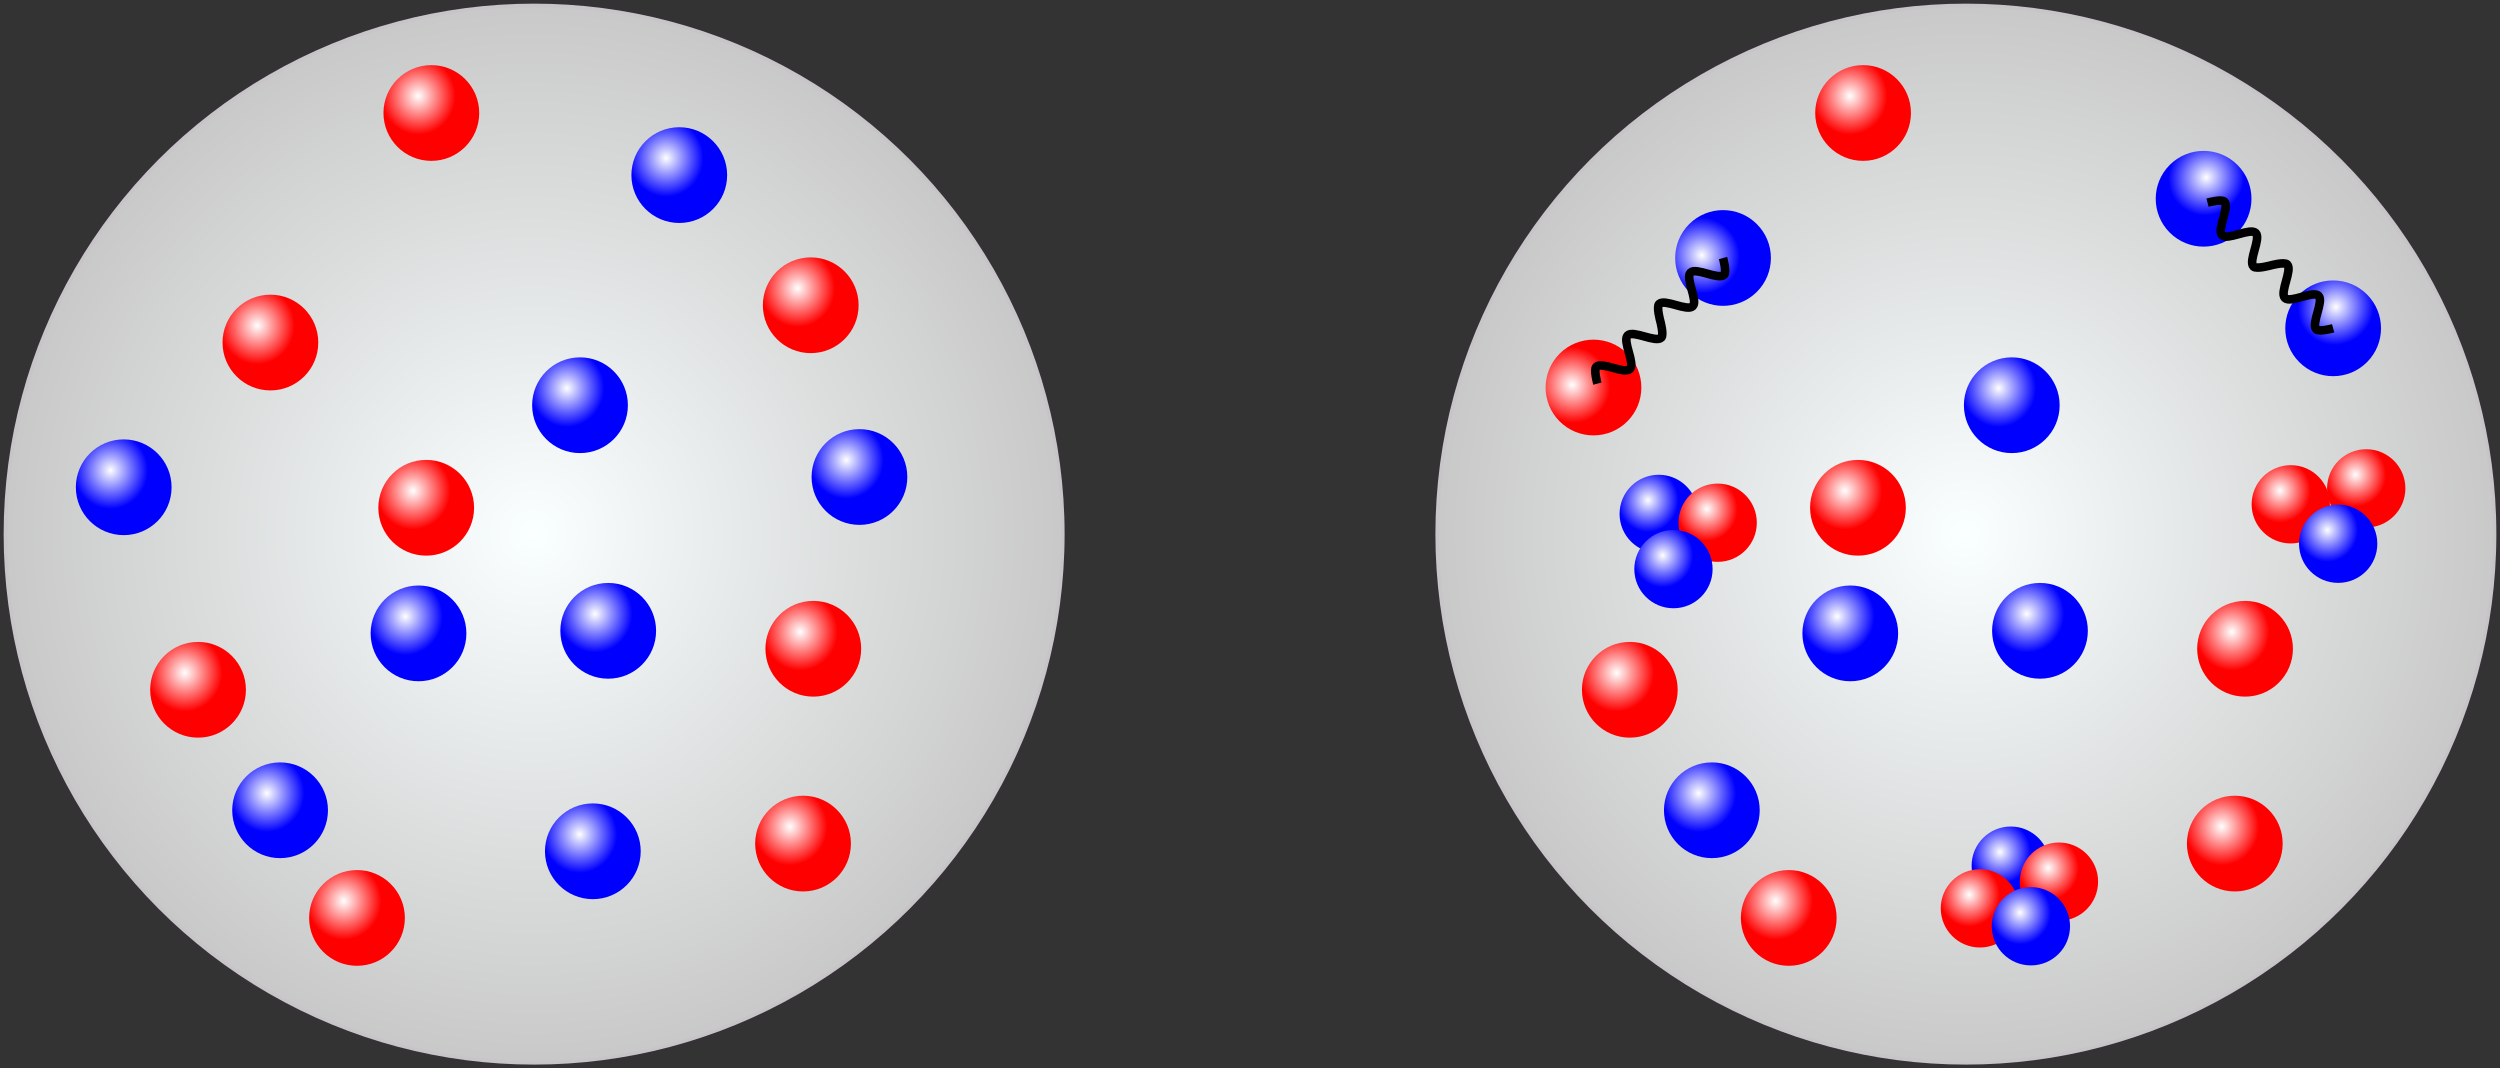 <?xml version="1.0" encoding="UTF-8" standalone="no"?>
<!-- Created with Inkscape (http://www.inkscape.org/) -->

<svg
   xmlns:dc="http://purl.org/dc/elements/1.1/"
   xmlns:cc="http://creativecommons.org/ns#"
   xmlns:rdf="http://www.w3.org/1999/02/22-rdf-syntax-ns#"
   xmlns:svg="http://www.w3.org/2000/svg"
   xmlns="http://www.w3.org/2000/svg"
   xmlns:xlink="http://www.w3.org/1999/xlink"
   xmlns:sodipodi="http://sodipodi.sourceforge.net/DTD/sodipodi-0.dtd"
   xmlns:inkscape="http://www.inkscape.org/namespaces/inkscape"
   width="260.648mm"
   height="111.374mm"
   viewBox="0 0 260.648 111.374"
   version="1.1"
   id="svg3031"
   inkscape:version="0.92.5 (2060ec1f9f, 2020-04-08)"
   sodipodi:docname="onokoro.svg">
  <rect x="0" y="0" width="260.648" height="111.374" fill="#333333" stroke="none"/>
  <defs
     id="defs3025">
    <radialGradient
       gradientTransform="matrix(0.655,0,0,0.655,-178.283,107.76)"
       gradientUnits="userSpaceOnUse"
       r="73.449"
       fy="258.824"
       fx="538.616"
       cy="258.824"
       cx="538.616"
       id="radialGradient5445-1-0"
       xlink:href="#linearGradient2283" />
    <linearGradient
       id="linearGradient2283">
      <stop
         id="stop2279"
         offset="0"
         style="stop-color:#faffff;stop-opacity:1" />
      <stop
         id="stop2281"
         offset="1"
         style="stop-color:#c8c8c8;stop-opacity:1" />
    </linearGradient>
    <radialGradient
       gradientTransform="matrix(0.286,0,0,0.296,167.92,250.798)"
       gradientUnits="userSpaceOnUse"
       r="66.146"
       fy="122.179"
       fx="0.347"
       cy="122.179"
       cx="0.347"
       id="radialGradient2006-2-8-7-79-2-8"
       xlink:href="#linearGradient2098" />
    <linearGradient
       id="linearGradient2098">
      <stop
         id="stop2094"
         offset="0"
         style="stop-color:#ffffff;stop-opacity:1" />
      <stop
         id="stop2096"
         offset="1"
         style="stop-color:#aa00aa;stop-opacity:1" />
    </linearGradient>
    <radialGradient
       gradientTransform="matrix(0.101,0,0,0.105,129.337,277.59)"
       gradientUnits="userSpaceOnUse"
       r="66.146"
       fy="122.179"
       fx="0.347"
       cy="122.179"
       cx="0.347"
       id="radialGradient2006-2-5-0-24-0-4"
       xlink:href="#linearGradient2164" />
    <linearGradient
       id="linearGradient2164">
      <stop
         id="stop2160"
         offset="0"
         style="stop-color:#ffffff;stop-opacity:1" />
      <stop
         id="stop2162"
         offset="1"
         style="stop-color:#0000ff;stop-opacity:1" />
    </linearGradient>
    <radialGradient
       gradientTransform="matrix(0.101,0,0,0.105,139.872,281.085)"
       gradientUnits="userSpaceOnUse"
       r="66.146"
       fy="122.179"
       fx="0.347"
       cy="122.179"
       cx="0.347"
       id="radialGradient2006-7-3-3-1-4"
       xlink:href="#linearGradient2158" />
    <linearGradient
       id="linearGradient2158">
      <stop
         style="stop-color:#ffffff;stop-opacity:1"
         offset="0"
         id="stop2154" />
      <stop
         style="stop-color:#ff0000;stop-opacity:1"
         offset="1"
         id="stop2156" />
    </linearGradient>
    <radialGradient
       gradientTransform="matrix(0.101,0,0,0.105,122.592,286.924)"
       gradientUnits="userSpaceOnUse"
       r="66.146"
       fy="122.179"
       fx="0.347"
       cy="122.179"
       cx="0.347"
       id="radialGradient2006-6-4-8-0-6"
       xlink:href="#linearGradient2158" />
    <radialGradient
       gradientTransform="matrix(0.101,0,0,0.105,133.738,290.836)"
       gradientUnits="userSpaceOnUse"
       r="66.146"
       fy="122.179"
       fx="0.347"
       cy="122.179"
       cx="0.347"
       id="radialGradient2006-2-6-0-3-5-1"
       xlink:href="#linearGradient2164" />
    <radialGradient
       gradientTransform="matrix(0.083,0,0,0.085,1585.899,171.149)"
       gradientUnits="userSpaceOnUse"
       r="66.146"
       fy="122.179"
       fx="0.347"
       cy="122.179"
       cx="0.347"
       id="radialGradient2006-6-4-3-9-0-0"
       xlink:href="#linearGradient2158" />
    <marker
       style="overflow:visible"
       id="marker4864-6-4"
       refX="0"
       refY="0"
       orient="auto">
      <path
         transform="matrix(-0.8,0,0,-0.8,-10,0)"
         style="fill:#000000;fill-opacity:1;fill-rule:evenodd;stroke:#000000;stroke-width:1pt;stroke-opacity:1"
         d="M 0,0 5,-5 -12.5,0 5,5 Z"
         id="path4862-47-2"
         inkscape:connector-curvature="0" />
    </marker>
    <radialGradient
       gradientTransform="matrix(0.101,0,0,0.105,129.337,277.59)"
       gradientUnits="userSpaceOnUse"
       r="66.146"
       fy="122.179"
       fx="0.347"
       cy="122.179"
       cx="0.347"
       id="radialGradient2006-2-5-0-24-9-6-2"
       xlink:href="#linearGradient2164" />
    <radialGradient
       gradientTransform="matrix(0.101,0,0,0.105,139.872,281.085)"
       gradientUnits="userSpaceOnUse"
       r="66.146"
       fy="122.179"
       fx="0.347"
       cy="122.179"
       cx="0.347"
       id="radialGradient2006-7-3-3-7-7-2"
       xlink:href="#linearGradient2158" />
    <radialGradient
       gradientTransform="matrix(0.101,0,0,0.105,122.592,286.924)"
       gradientUnits="userSpaceOnUse"
       r="66.146"
       fy="122.179"
       fx="0.347"
       cy="122.179"
       cx="0.347"
       id="radialGradient2006-6-4-8-1-7-0"
       xlink:href="#linearGradient2158" />
    <radialGradient
       gradientTransform="matrix(0.101,0,0,0.105,133.738,290.836)"
       gradientUnits="userSpaceOnUse"
       r="66.146"
       fy="122.179"
       fx="0.347"
       cy="122.179"
       cx="0.347"
       id="radialGradient2006-2-6-0-3-9-4-5"
       xlink:href="#linearGradient2164" />
    <radialGradient
       gradientTransform="matrix(0.083,0,0,0.085,1884.55,162.746)"
       gradientUnits="userSpaceOnUse"
       r="66.146"
       fy="122.179"
       fx="0.347"
       cy="122.179"
       cx="0.347"
       id="radialGradient2006-6-4-3-9-9-4-5"
       xlink:href="#linearGradient2158" />
    <marker
       style="overflow:visible"
       id="marker4864-5-8-2"
       refX="0"
       refY="0"
       orient="auto">
      <path
         transform="matrix(-0.8,0,0,-0.8,-10,0)"
         style="fill:#000000;fill-opacity:1;fill-rule:evenodd;stroke:#000000;stroke-width:1pt;stroke-opacity:1"
         d="M 0,0 5,-5 -12.5,0 5,5 Z"
         id="path4862-4-5-9"
         inkscape:connector-curvature="0" />
    </marker>
    <marker
       style="overflow:visible"
       id="marker4864-5-0-8-0"
       refX="0"
       refY="0"
       orient="auto">
      <path
         transform="matrix(-0.8,0,0,-0.8,-10,0)"
         style="fill:#000000;fill-opacity:1;fill-rule:evenodd;stroke:#000000;stroke-width:1pt;stroke-opacity:1"
         d="M 0,0 5,-5 -12.5,0 5,5 Z"
         id="path4862-4-2-2-2"
         inkscape:connector-curvature="0" />
    </marker>
    <radialGradient
       gradientTransform="matrix(0.655,0,0,0.655,298.16,160.022)"
       gradientUnits="userSpaceOnUse"
       r="73.449"
       fy="258.824"
       fx="538.616"
       cy="258.824"
       cx="538.616"
       id="radialGradient5445-1-2-8"
       xlink:href="#linearGradient2283" />
    <radialGradient
       gradientTransform="matrix(0.286,0,0,0.296,644.363,303.06)"
       gradientUnits="userSpaceOnUse"
       r="66.146"
       fy="122.179"
       fx="0.347"
       cy="122.179"
       cx="0.347"
       id="radialGradient2006-2-8-7-79-2-5-3"
       xlink:href="#linearGradient2098" />
    <radialGradient
       gradientTransform="matrix(0.363,0,0,0.363,43.836,331.686)"
       gradientUnits="userSpaceOnUse"
       r="73.449"
       fy="258.824"
       fx="538.616"
       cy="258.824"
       cx="538.616"
       id="radialGradient5445-1-6-9-3-7"
       xlink:href="#linearGradient2283" />
    <radialGradient
       gradientTransform="matrix(0.147,0,0,0.153,229.543,410.516)"
       gradientUnits="userSpaceOnUse"
       r="66.146"
       fy="122.179"
       fx="0.347"
       cy="122.179"
       cx="0.347"
       id="radialGradient2006-2-8-7-3-1-5-56"
       xlink:href="#linearGradient2098" />
    <radialGradient
       gradientTransform="matrix(0.059,0,0,0.061,36.733,214.986)"
       gradientUnits="userSpaceOnUse"
       r="66.146"
       fy="122.179"
       fx="0.347"
       cy="122.179"
       cx="0.347"
       id="radialGradient2006-93-97-4"
       xlink:href="#linearGradient2158" />
    <radialGradient
       gradientTransform="matrix(0.059,0,0,0.061,55.834,214.986)"
       gradientUnits="userSpaceOnUse"
       r="66.146"
       fy="122.179"
       fx="0.347"
       cy="122.179"
       cx="0.347"
       id="radialGradient2006-2-12-1-2"
       xlink:href="#linearGradient2164" />
    <radialGradient
       gradientTransform="matrix(0.041,0,0,0.042,-70.317,137.076)"
       gradientUnits="userSpaceOnUse"
       r="66.146"
       fy="122.179"
       fx="0.347"
       cy="122.179"
       cx="0.347"
       id="radialGradient2006-6-4-3-9-0-8"
       xlink:href="#linearGradient2158" />
    <marker
       style="overflow:visible"
       id="marker4864-6-3"
       refX="0"
       refY="0"
       orient="auto">
      <path
         transform="matrix(-0.8,0,0,-0.8,-10,0)"
         style="fill:#000000;fill-opacity:1;fill-rule:evenodd;stroke:#000000;stroke-width:1pt;stroke-opacity:1"
         d="M 0,0 5,-5 -12.5,0 5,5 Z"
         id="path4862-47-1"
         inkscape:connector-curvature="0" />
    </marker>
    <radialGradient
       gradientTransform="matrix(0.105,0,0,0.109,66.163,143.689)"
       gradientUnits="userSpaceOnUse"
       r="66.146"
       fy="122.179"
       fx="0.347"
       cy="122.179"
       cx="0.347"
       id="radialGradient2006-2-8-7-3-1-5-56-5"
       xlink:href="#linearGradient2098" />
    <radialGradient
       gradientTransform="matrix(0.244,0,0,0.129,126.56,93.83)"
       gradientUnits="userSpaceOnUse"
       r="73.449"
       fy="258.824"
       fx="538.616"
       cy="258.824"
       cx="538.616"
       id="radialGradient5445-1-6-3-7-4"
       xlink:href="#linearGradient2283" />
    <radialGradient
       gradientTransform="matrix(0.059,0,0,0.061,36.733,214.986)"
       gradientUnits="userSpaceOnUse"
       r="66.146"
       fy="122.179"
       fx="0.347"
       cy="122.179"
       cx="0.347"
       id="radialGradient2006-93-6-3"
       xlink:href="#linearGradient2158" />
    <radialGradient
       gradientTransform="matrix(0.059,0,0,0.061,55.834,214.986)"
       gradientUnits="userSpaceOnUse"
       r="66.146"
       fy="122.179"
       fx="0.347"
       cy="122.179"
       cx="0.347"
       id="radialGradient2006-2-12-5-5"
       xlink:href="#linearGradient2164" />
    <radialGradient
       gradientTransform="matrix(0.041,0,0,0.042,87.616,156.215)"
       gradientUnits="userSpaceOnUse"
       r="66.146"
       fy="122.179"
       fx="0.347"
       cy="122.179"
       cx="0.347"
       id="radialGradient2006-6-4-3-9-0-8-4"
       xlink:href="#linearGradient2158" />
    <marker
       style="overflow:visible"
       id="marker4864-6-3-5"
       refX="0"
       refY="0"
       orient="auto">
      <path
         transform="matrix(-0.8,0,0,-0.8,-10,0)"
         style="fill:#000000;fill-opacity:1;fill-rule:evenodd;stroke:#000000;stroke-width:1pt;stroke-opacity:1"
         d="M 0,0 5,-5 -12.5,0 5,5 Z"
         id="path4862-47-1-9"
         inkscape:connector-curvature="0" />
    </marker>
    <marker
       style="overflow:visible"
       id="marker4864-6-3-5-8"
       refX="0"
       refY="0"
       orient="auto">
      <path
         transform="matrix(-0.8,0,0,-0.8,-10,0)"
         style="fill:#000000;fill-opacity:1;fill-rule:evenodd;stroke:#000000;stroke-width:1pt;stroke-opacity:1"
         d="M 0,0 5,-5 -12.5,0 5,5 Z"
         id="path4862-47-1-9-8"
         inkscape:connector-curvature="0" />
    </marker>
    <radialGradient
       gradientTransform="matrix(0.758,0,0,0.758,-593.663,-41.151)"
       gradientUnits="userSpaceOnUse"
       r="73.449"
       fy="258.824"
       fx="538.616"
       cy="258.824"
       cx="538.616"
       id="radialGradient5445-1-6"
       xlink:href="#linearGradient2283" />
    <radialGradient
       gradientTransform="matrix(0.101,0,0,0.105,129.337,277.59)"
       gradientUnits="userSpaceOnUse"
       r="66.146"
       fy="122.179"
       fx="0.347"
       cy="122.179"
       cx="0.347"
       id="radialGradient2006-2-5-0"
       xlink:href="#linearGradient2164" />
    <radialGradient
       gradientTransform="matrix(0.101,0,0,0.105,139.872,281.085)"
       gradientUnits="userSpaceOnUse"
       r="66.146"
       fy="122.179"
       fx="0.347"
       cy="122.179"
       cx="0.347"
       id="radialGradient2006-7-3"
       xlink:href="#linearGradient2158" />
    <radialGradient
       gradientTransform="matrix(0.101,0,0,0.105,122.592,286.924)"
       gradientUnits="userSpaceOnUse"
       r="66.146"
       fy="122.179"
       fx="0.347"
       cy="122.179"
       cx="0.347"
       id="radialGradient2006-6-4"
       xlink:href="#linearGradient2158" />
    <radialGradient
       gradientTransform="matrix(0.101,0,0,0.105,133.738,290.836)"
       gradientUnits="userSpaceOnUse"
       r="66.146"
       fy="122.179"
       fx="0.347"
       cy="122.179"
       cx="0.347"
       id="radialGradient2006-2-6-0"
       xlink:href="#linearGradient2164" />
    <radialGradient
       gradientTransform="matrix(0.059,0,0,0.061,-171.56,108.428)"
       gradientUnits="userSpaceOnUse"
       r="66.146"
       fy="122.179"
       fx="0.347"
       cy="122.179"
       cx="0.347"
       id="radialGradient2006-2"
       xlink:href="#linearGradient2164" />
    <radialGradient
       gradientTransform="matrix(0.059,0,0,0.061,-214.188,125.886)"
       gradientUnits="userSpaceOnUse"
       r="66.146"
       fy="122.179"
       fx="0.347"
       cy="122.179"
       cx="0.347"
       id="radialGradient2006"
       xlink:href="#linearGradient2158" />
    <radialGradient
       gradientTransform="matrix(0.059,0,0,0.061,-229.482,140.974)"
       gradientUnits="userSpaceOnUse"
       r="66.146"
       fy="122.179"
       fx="0.347"
       cy="122.179"
       cx="0.347"
       id="radialGradient2006-2-6"
       xlink:href="#linearGradient2164" />
    <radialGradient
       gradientTransform="matrix(0.059,0,0,0.061,-152.775,139.905)"
       gradientUnits="userSpaceOnUse"
       r="66.146"
       fy="122.179"
       fx="0.347"
       cy="122.179"
       cx="0.347"
       id="radialGradient2006-2-2"
       xlink:href="#linearGradient2164" />
    <radialGradient
       gradientTransform="matrix(0.059,0,0,0.061,-181.908,132.421)"
       gradientUnits="userSpaceOnUse"
       r="66.146"
       fy="122.179"
       fx="0.347"
       cy="122.179"
       cx="0.347"
       id="radialGradient2006-2-3"
       xlink:href="#linearGradient2164" />
    <radialGradient
       gradientTransform="matrix(0.059,0,0,0.061,-213.178,174.65)"
       gradientUnits="userSpaceOnUse"
       r="66.146"
       fy="122.179"
       fx="0.347"
       cy="122.179"
       cx="0.347"
       id="radialGradient2006-2-26"
       xlink:href="#linearGradient2164" />
    <radialGradient
       gradientTransform="matrix(0.059,0,0,0.061,-178.968,155.941)"
       gradientUnits="userSpaceOnUse"
       r="66.146"
       fy="122.179"
       fx="0.347"
       cy="122.179"
       cx="0.347"
       id="radialGradient2006-2-9"
       xlink:href="#linearGradient2164" />
    <radialGradient
       gradientTransform="matrix(0.059,0,0,0.061,-198.745,156.208)"
       gradientUnits="userSpaceOnUse"
       r="66.146"
       fy="122.179"
       fx="0.347"
       cy="122.179"
       cx="0.347"
       id="radialGradient2006-2-37"
       xlink:href="#linearGradient2164" />
    <radialGradient
       gradientTransform="matrix(0.059,0,0,0.061,-197.409,101.952)"
       gradientUnits="userSpaceOnUse"
       r="66.146"
       fy="122.179"
       fx="0.347"
       cy="122.179"
       cx="0.347"
       id="radialGradient2006-8"
       xlink:href="#linearGradient2158" />
    <radialGradient
       gradientTransform="matrix(0.059,0,0,0.061,-157.586,157.812)"
       gradientUnits="userSpaceOnUse"
       r="66.146"
       fy="122.179"
       fx="0.347"
       cy="122.179"
       cx="0.347"
       id="radialGradient2006-6"
       xlink:href="#linearGradient2158" />
    <radialGradient
       gradientTransform="matrix(0.059,0,0,0.061,-205.16,185.875)"
       gradientUnits="userSpaceOnUse"
       r="66.146"
       fy="122.179"
       fx="0.347"
       cy="122.179"
       cx="0.347"
       id="radialGradient2006-3"
       xlink:href="#linearGradient2158" />
    <radialGradient
       gradientTransform="matrix(0.059,0,0,0.061,-157.853,121.997)"
       gradientUnits="userSpaceOnUse"
       r="66.146"
       fy="122.179"
       fx="0.347"
       cy="122.179"
       cx="0.347"
       id="radialGradient2006-7"
       xlink:href="#linearGradient2158" />
    <radialGradient
       gradientTransform="matrix(0.059,0,0,0.061,-221.731,162.088)"
       gradientUnits="userSpaceOnUse"
       r="66.146"
       fy="122.179"
       fx="0.347"
       cy="122.179"
       cx="0.347"
       id="radialGradient2006-0"
       xlink:href="#linearGradient2158" />
    <radialGradient
       gradientTransform="matrix(0.059,0,0,0.061,-158.655,178.124)"
       gradientUnits="userSpaceOnUse"
       r="66.146"
       fy="122.179"
       fx="0.347"
       cy="122.179"
       cx="0.347"
       id="radialGradient2006-06"
       xlink:href="#linearGradient2158" />
    <radialGradient
       gradientTransform="matrix(0.059,0,0,0.061,-197.944,143.112)"
       gradientUnits="userSpaceOnUse"
       r="66.146"
       fy="122.179"
       fx="0.347"
       cy="122.179"
       cx="0.347"
       id="radialGradient2006-1"
       xlink:href="#linearGradient2158" />
    <radialGradient
       gradientTransform="matrix(0.059,0,0,0.061,-180.571,178.926)"
       gradientUnits="userSpaceOnUse"
       r="66.146"
       fy="122.179"
       fx="0.347"
       cy="122.179"
       cx="0.347"
       id="radialGradient2006-2-26-6"
       xlink:href="#linearGradient2164" />
    <radialGradient
       gradientTransform="matrix(0.059,0,0,0.061,-58.188,182.594)"
       gradientUnits="userSpaceOnUse"
       r="66.146"
       fy="122.179"
       fx="0.347"
       cy="122.179"
       cx="0.347"
       id="radialGradient2006-2-26-6-7"
       xlink:href="#linearGradient2164" />
    <radialGradient
       gradientTransform="matrix(0.059,0,0,0.061,-75.56,146.779)"
       gradientUnits="userSpaceOnUse"
       r="66.146"
       fy="122.179"
       fx="0.347"
       cy="122.179"
       cx="0.347"
       id="radialGradient2006-1-2"
       xlink:href="#linearGradient2158" />
    <radialGradient
       gradientTransform="matrix(0.059,0,0,0.061,-36.272,181.792)"
       gradientUnits="userSpaceOnUse"
       r="66.146"
       fy="122.179"
       fx="0.347"
       cy="122.179"
       cx="0.347"
       id="radialGradient2006-06-7"
       xlink:href="#linearGradient2158" />
    <radialGradient
       gradientTransform="matrix(0.059,0,0,0.061,-99.347,165.756)"
       gradientUnits="userSpaceOnUse"
       r="66.146"
       fy="122.179"
       fx="0.347"
       cy="122.179"
       cx="0.347"
       id="radialGradient2006-0-4"
       xlink:href="#linearGradient2158" />
    <radialGradient
       gradientTransform="matrix(0.059,0,0,0.061,-35.47,125.665)"
       gradientUnits="userSpaceOnUse"
       r="66.146"
       fy="122.179"
       fx="0.347"
       cy="122.179"
       cx="0.347"
       id="radialGradient2006-7-4"
       xlink:href="#linearGradient2158" />
    <radialGradient
       gradientTransform="matrix(0.059,0,0,0.061,-82.776,189.543)"
       gradientUnits="userSpaceOnUse"
       r="66.146"
       fy="122.179"
       fx="0.347"
       cy="122.179"
       cx="0.347"
       id="radialGradient2006-3-3"
       xlink:href="#linearGradient2158" />
    <radialGradient
       gradientTransform="matrix(0.059,0,0,0.061,-35.203,161.479)"
       gradientUnits="userSpaceOnUse"
       r="66.146"
       fy="122.179"
       fx="0.347"
       cy="122.179"
       cx="0.347"
       id="radialGradient2006-6-0"
       xlink:href="#linearGradient2158" />
    <radialGradient
       gradientTransform="matrix(0.059,0,0,0.061,-75.026,105.62)"
       gradientUnits="userSpaceOnUse"
       r="66.146"
       fy="122.179"
       fx="0.347"
       cy="122.179"
       cx="0.347"
       id="radialGradient2006-8-7"
       xlink:href="#linearGradient2158" />
    <radialGradient
       gradientTransform="matrix(0.059,0,0,0.061,-76.362,159.876)"
       gradientUnits="userSpaceOnUse"
       r="66.146"
       fy="122.179"
       fx="0.347"
       cy="122.179"
       cx="0.347"
       id="radialGradient2006-2-37-8"
       xlink:href="#linearGradient2164" />
    <radialGradient
       gradientTransform="matrix(0.059,0,0,0.061,-56.584,159.608)"
       gradientUnits="userSpaceOnUse"
       r="66.146"
       fy="122.179"
       fx="0.347"
       cy="122.179"
       cx="0.347"
       id="radialGradient2006-2-9-6"
       xlink:href="#linearGradient2164" />
    <radialGradient
       gradientTransform="matrix(0.059,0,0,0.061,-90.795,178.317)"
       gradientUnits="userSpaceOnUse"
       r="66.146"
       fy="122.179"
       fx="0.347"
       cy="122.179"
       cx="0.347"
       id="radialGradient2006-2-26-8"
       xlink:href="#linearGradient2164" />
    <radialGradient
       gradientTransform="matrix(0.059,0,0,0.061,-59.524,136.089)"
       gradientUnits="userSpaceOnUse"
       r="66.146"
       fy="122.179"
       fx="0.347"
       cy="122.179"
       cx="0.347"
       id="radialGradient2006-2-3-8"
       xlink:href="#linearGradient2164" />
    <radialGradient
       gradientTransform="matrix(0.059,0,0,0.061,-30.392,143.572)"
       gradientUnits="userSpaceOnUse"
       r="66.146"
       fy="122.179"
       fx="0.347"
       cy="122.179"
       cx="0.347"
       id="radialGradient2006-2-2-4"
       xlink:href="#linearGradient2164" />
    <radialGradient
       gradientTransform="matrix(0.059,0,0,0.061,-107.098,144.641)"
       gradientUnits="userSpaceOnUse"
       r="66.146"
       fy="122.179"
       fx="0.347"
       cy="122.179"
       cx="0.347"
       id="radialGradient2006-2-6-3"
       xlink:href="#linearGradient2164" />
    <radialGradient
       gradientTransform="matrix(0.059,0,0,0.061,-49.176,112.095)"
       gradientUnits="userSpaceOnUse"
       r="66.146"
       fy="122.179"
       fx="0.347"
       cy="122.179"
       cx="0.347"
       id="radialGradient2006-2-1"
       xlink:href="#linearGradient2164" />
    <radialGradient
       gradientTransform="matrix(0.059,0,0,0.061,-91.804,129.554)"
       gradientUnits="userSpaceOnUse"
       r="66.146"
       fy="122.179"
       fx="0.347"
       cy="122.179"
       cx="0.347"
       id="radialGradient2006-4"
       xlink:href="#linearGradient2158" />
    <radialGradient
       gradientTransform="matrix(0.758,0,0,0.758,-471.28,-37.484)"
       gradientUnits="userSpaceOnUse"
       r="73.449"
       fy="258.824"
       fx="538.616"
       cy="258.824"
       cx="538.616"
       id="radialGradient5445-1-6-9"
       xlink:href="#linearGradient2283" />
    <radialGradient
       gradientTransform="matrix(0.059,0,0,0.061,36.733,214.986)"
       gradientUnits="userSpaceOnUse"
       r="66.146"
       fy="122.179"
       fx="0.347"
       cy="122.179"
       cx="0.347"
       id="radialGradient2006-93"
       xlink:href="#linearGradient2158" />
    <radialGradient
       gradientTransform="matrix(0.059,0,0,0.061,55.834,214.986)"
       gradientUnits="userSpaceOnUse"
       r="66.146"
       fy="122.179"
       fx="0.347"
       cy="122.179"
       cx="0.347"
       id="radialGradient2006-2-12"
       xlink:href="#linearGradient2164" />
    <radialGradient
       gradientTransform="matrix(0.059,0,0,0.061,55.834,251.576)"
       gradientUnits="userSpaceOnUse"
       r="66.146"
       fy="122.179"
       fx="0.347"
       cy="122.179"
       cx="0.347"
       id="radialGradient2006-2-12-89"
       xlink:href="#linearGradient2164" />
    <radialGradient
       gradientTransform="matrix(0.059,0,0,0.061,36.733,251.576)"
       gradientUnits="userSpaceOnUse"
       r="66.146"
       fy="122.179"
       fx="0.347"
       cy="122.179"
       cx="0.347"
       id="radialGradient2006-2-12-89-3"
       xlink:href="#linearGradient2164" />
    <radialGradient
       gradientTransform="matrix(0.101,0,0,0.105,125.808,277.59)"
       gradientUnits="userSpaceOnUse"
       r="66.146"
       fy="122.179"
       fx="0.347"
       cy="122.179"
       cx="0.347"
       id="radialGradient2006-2-5-0-59"
       xlink:href="#linearGradient2164" />
    <radialGradient
       gradientTransform="matrix(0.101,0,0,0.105,138.696,279.517)"
       gradientUnits="userSpaceOnUse"
       r="66.146"
       fy="122.179"
       fx="0.347"
       cy="122.179"
       cx="0.347"
       id="radialGradient2006-7-3-89"
       xlink:href="#linearGradient2158" />
    <radialGradient
       gradientTransform="matrix(0.101,0,0,0.105,129.032,289.66)"
       gradientUnits="userSpaceOnUse"
       r="66.146"
       fy="122.179"
       fx="0.347"
       cy="122.179"
       cx="0.347"
       id="radialGradient2006-2-6-0-293"
       xlink:href="#linearGradient2164" />
    <radialGradient
       gradientTransform="matrix(0.101,0,0,0.105,139.872,280.693)"
       gradientUnits="userSpaceOnUse"
       r="66.146"
       fy="122.179"
       fx="0.347"
       cy="122.179"
       cx="0.347"
       id="radialGradient2006-7-3-5"
       xlink:href="#linearGradient2158" />
    <radialGradient
       gradientTransform="matrix(0.101,0,0,0.105,123.376,284.179)"
       gradientUnits="userSpaceOnUse"
       r="66.146"
       fy="122.179"
       fx="0.347"
       cy="122.179"
       cx="0.347"
       id="radialGradient2006-6-4-6"
       xlink:href="#linearGradient2158" />
    <radialGradient
       gradientTransform="matrix(0.101,0,0,0.105,133.738,292.797)"
       gradientUnits="userSpaceOnUse"
       r="66.146"
       fy="122.179"
       fx="0.347"
       cy="122.179"
       cx="0.347"
       id="radialGradient2006-2-6-0-29"
       xlink:href="#linearGradient2164" />
  </defs>
  <sodipodi:namedview
     id="base"
     pagecolor="#ffffff"
     bordercolor="#666666"
     borderopacity="1.0"
     inkscape:pageopacity="0.0"
     inkscape:pageshadow="2"
     inkscape:zoom="0.7"
     inkscape:cx="168.17"
     inkscape:cy="1.2073097"
     inkscape:document-units="mm"
     inkscape:current-layer="layer1"
     showgrid="false"
     fit-margin-top="0"
     fit-margin-left="0"
     fit-margin-right="0"
     fit-margin-bottom="0"
     inkscape:window-width="1920"
     inkscape:window-height="1018"
     inkscape:window-x="0"
     inkscape:window-y="0"
     inkscape:window-maximized="1" />
  <g
     inkscape:label="レイヤー 1"
     inkscape:groupmode="layer"
     id="layer1"
     transform="translate(240.988,-98.367)">
    <g
       id="g1569"
       transform="translate(0,-1.028)">
      <circle
         style="opacity:1;fill:url(#radialGradient5445-1-6);fill-opacity:1;fill-rule:nonzero;stroke:#aa00aa;stroke-width:0.758;stroke-miterlimit:4;stroke-dasharray:none;stroke-dashoffset:0;stroke-opacity:0.021"
         id="path5437-6-0"
         cx="-185.301"
         cy="155.082"
         r="55.308" />
      <circle
         r="4.991"
         cy="135.109"
         cx="-212.796"
         id="path1990"
         style="opacity:1;fill:url(#radialGradient2006);fill-opacity:1;fill-rule:nonzero;stroke:none;stroke-width:0.1;stroke-miterlimit:4;stroke-dasharray:none;stroke-dashoffset:0;stroke-opacity:1" />
      <circle
         r="4.991"
         cy="117.651"
         cx="-170.168"
         id="path1990-0"
         style="opacity:1;fill:url(#radialGradient2006-2);fill-opacity:1;fill-rule:nonzero;stroke:none;stroke-width:0.1;stroke-miterlimit:4;stroke-dasharray:none;stroke-dashoffset:0;stroke-opacity:1" />
      <circle
         r="4.991"
         cy="150.197"
         cx="-228.09"
         id="path1990-0-1"
         style="opacity:1;fill:url(#radialGradient2006-2-6);fill-opacity:1;fill-rule:nonzero;stroke:none;stroke-width:0.1;stroke-miterlimit:4;stroke-dasharray:none;stroke-dashoffset:0;stroke-opacity:1" />
      <circle
         r="4.991"
         cy="149.128"
         cx="-151.383"
         id="path1990-0-9"
         style="opacity:1;fill:url(#radialGradient2006-2-2);fill-opacity:1;fill-rule:nonzero;stroke:none;stroke-width:0.1;stroke-miterlimit:4;stroke-dasharray:none;stroke-dashoffset:0;stroke-opacity:1" />
      <circle
         r="4.991"
         cy="141.644"
         cx="-180.516"
         id="path1990-0-6"
         style="opacity:1;fill:url(#radialGradient2006-2-3);fill-opacity:1;fill-rule:nonzero;stroke:none;stroke-width:0.1;stroke-miterlimit:4;stroke-dasharray:none;stroke-dashoffset:0;stroke-opacity:1" />
      <circle
         r="4.991"
         cy="183.873"
         cx="-211.786"
         id="path1990-0-7"
         style="opacity:1;fill:url(#radialGradient2006-2-26);fill-opacity:1;fill-rule:nonzero;stroke:none;stroke-width:0.1;stroke-miterlimit:4;stroke-dasharray:none;stroke-dashoffset:0;stroke-opacity:1" />
      <circle
         r="4.991"
         cy="165.164"
         cx="-177.576"
         id="path1990-0-2"
         style="opacity:1;fill:url(#radialGradient2006-2-9);fill-opacity:1;fill-rule:nonzero;stroke:none;stroke-width:0.1;stroke-miterlimit:4;stroke-dasharray:none;stroke-dashoffset:0;stroke-opacity:1" />
      <circle
         r="4.991"
         cy="165.431"
         cx="-197.354"
         id="path1990-0-22"
         style="opacity:1;fill:url(#radialGradient2006-2-37);fill-opacity:1;fill-rule:nonzero;stroke:none;stroke-width:0.1;stroke-miterlimit:4;stroke-dasharray:none;stroke-dashoffset:0;stroke-opacity:1" />
      <circle
         r="4.991"
         cy="111.176"
         cx="-196.017"
         id="path1990-3"
         style="opacity:1;fill:url(#radialGradient2006-8);fill-opacity:1;fill-rule:nonzero;stroke:none;stroke-width:0.1;stroke-miterlimit:4;stroke-dasharray:none;stroke-dashoffset:0;stroke-opacity:1" />
      <circle
         r="4.991"
         cy="167.035"
         cx="-156.194"
         id="path1990-9"
         style="opacity:1;fill:url(#radialGradient2006-6);fill-opacity:1;fill-rule:nonzero;stroke:none;stroke-width:0.1;stroke-miterlimit:4;stroke-dasharray:none;stroke-dashoffset:0;stroke-opacity:1" />
      <circle
         r="4.991"
         cy="195.098"
         cx="-203.768"
         id="path1990-4"
         style="opacity:1;fill:url(#radialGradient2006-3);fill-opacity:1;fill-rule:nonzero;stroke:none;stroke-width:0.1;stroke-miterlimit:4;stroke-dasharray:none;stroke-dashoffset:0;stroke-opacity:1" />
      <circle
         r="4.991"
         cy="131.221"
         cx="-156.461"
         id="path1990-5"
         style="opacity:1;fill:url(#radialGradient2006-7);fill-opacity:1;fill-rule:nonzero;stroke:none;stroke-width:0.1;stroke-miterlimit:4;stroke-dasharray:none;stroke-dashoffset:0;stroke-opacity:1" />
      <circle
         r="4.991"
         cy="171.311"
         cx="-220.339"
         id="path1990-1"
         style="opacity:1;fill:url(#radialGradient2006-0);fill-opacity:1;fill-rule:nonzero;stroke:none;stroke-width:0.1;stroke-miterlimit:4;stroke-dasharray:none;stroke-dashoffset:0;stroke-opacity:1" />
      <circle
         r="4.991"
         cy="187.347"
         cx="-157.263"
         id="path1990-06"
         style="opacity:1;fill:url(#radialGradient2006-06);fill-opacity:1;fill-rule:nonzero;stroke:none;stroke-width:0.1;stroke-miterlimit:4;stroke-dasharray:none;stroke-dashoffset:0;stroke-opacity:1" />
      <circle
         r="4.991"
         cy="152.335"
         cx="-196.552"
         id="path1990-47"
         style="opacity:1;fill:url(#radialGradient2006-1);fill-opacity:1;fill-rule:nonzero;stroke:none;stroke-width:0.1;stroke-miterlimit:4;stroke-dasharray:none;stroke-dashoffset:0;stroke-opacity:1" />
      <circle
         r="4.991"
         cy="188.149"
         cx="-179.179"
         id="path1990-0-7-93"
         style="opacity:1;fill:url(#radialGradient2006-2-26-6);fill-opacity:1;fill-rule:nonzero;stroke:none;stroke-width:0.1;stroke-miterlimit:4;stroke-dasharray:none;stroke-dashoffset:0;stroke-opacity:1" />
    </g>
    <g
       id="g1603"
       transform="translate(26.89,-4.696)">
      <circle
         style="opacity:1;fill:url(#radialGradient5445-1-6-9);fill-opacity:1;fill-rule:nonzero;stroke:#aa00aa;stroke-width:0.758;stroke-miterlimit:4;stroke-dasharray:none;stroke-dashoffset:0;stroke-opacity:0.021"
         id="path5437-6-0-6"
         cx="-62.917"
         cy="158.75"
         r="55.308" />
      <circle
         r="4.991"
         cy="145.312"
         cx="-58.132"
         id="path1990-0-6-4"
         style="opacity:1;fill:url(#radialGradient2006-2-3-8);fill-opacity:1;fill-rule:nonzero;stroke:none;stroke-width:0.1;stroke-miterlimit:4;stroke-dasharray:none;stroke-dashoffset:0;stroke-opacity:1" />
      <circle
         r="4.991"
         cy="187.541"
         cx="-89.403"
         id="path1990-0-7-95"
         style="opacity:1;fill:url(#radialGradient2006-2-26-8);fill-opacity:1;fill-rule:nonzero;stroke:none;stroke-width:0.1;stroke-miterlimit:4;stroke-dasharray:none;stroke-dashoffset:0;stroke-opacity:1" />
      <circle
         r="4.991"
         cy="168.832"
         cx="-55.192"
         id="path1990-0-2-0"
         style="opacity:1;fill:url(#radialGradient2006-2-9-6);fill-opacity:1;fill-rule:nonzero;stroke:none;stroke-width:0.1;stroke-miterlimit:4;stroke-dasharray:none;stroke-dashoffset:0;stroke-opacity:1" />
      <circle
         r="4.991"
         cy="169.099"
         cx="-74.97"
         id="path1990-0-22-4"
         style="opacity:1;fill:url(#radialGradient2006-2-37-8);fill-opacity:1;fill-rule:nonzero;stroke:none;stroke-width:0.1;stroke-miterlimit:4;stroke-dasharray:none;stroke-dashoffset:0;stroke-opacity:1" />
      <circle
         r="4.991"
         cy="114.843"
         cx="-73.634"
         id="path1990-3-8"
         style="opacity:1;fill:url(#radialGradient2006-8-7);fill-opacity:1;fill-rule:nonzero;stroke:none;stroke-width:0.1;stroke-miterlimit:4;stroke-dasharray:none;stroke-dashoffset:0;stroke-opacity:1" />
      <circle
         r="4.991"
         cy="170.703"
         cx="-33.811"
         id="path1990-9-7"
         style="opacity:1;fill:url(#radialGradient2006-6-0);fill-opacity:1;fill-rule:nonzero;stroke:none;stroke-width:0.1;stroke-miterlimit:4;stroke-dasharray:none;stroke-dashoffset:0;stroke-opacity:1" />
      <circle
         r="4.991"
         cy="198.766"
         cx="-81.385"
         id="path1990-4-1"
         style="opacity:1;fill:url(#radialGradient2006-3-3);fill-opacity:1;fill-rule:nonzero;stroke:none;stroke-width:0.1;stroke-miterlimit:4;stroke-dasharray:none;stroke-dashoffset:0;stroke-opacity:1" />
      <circle
         r="4.991"
         cy="174.979"
         cx="-97.955"
         id="path1990-1-2"
         style="opacity:1;fill:url(#radialGradient2006-0-4);fill-opacity:1;fill-rule:nonzero;stroke:none;stroke-width:0.1;stroke-miterlimit:4;stroke-dasharray:none;stroke-dashoffset:0;stroke-opacity:1" />
      <circle
         r="4.991"
         cy="191.015"
         cx="-34.88"
         id="path1990-06-7"
         style="opacity:1;fill:url(#radialGradient2006-06-7);fill-opacity:1;fill-rule:nonzero;stroke:none;stroke-width:0.1;stroke-miterlimit:4;stroke-dasharray:none;stroke-dashoffset:0;stroke-opacity:1" />
      <circle
         r="4.991"
         cy="156.003"
         cx="-74.168"
         id="path1990-47-2"
         style="opacity:1;fill:url(#radialGradient2006-1-2);fill-opacity:1;fill-rule:nonzero;stroke:none;stroke-width:0.1;stroke-miterlimit:4;stroke-dasharray:none;stroke-dashoffset:0;stroke-opacity:1" />
      <g
         inkscape:export-ydpi="450"
         inkscape:export-xdpi="450"
         transform="matrix(0.477,0,0,0.477,-121.07,53.364)"
         id="g4243">
        <circle
           style="opacity:1;fill:url(#radialGradient2006-2-5-0);fill-opacity:1;fill-rule:nonzero;stroke:none;stroke-width:0.171;stroke-miterlimit:4;stroke-dasharray:none;stroke-dashoffset:0;stroke-opacity:1"
           id="path1990-0-8-4"
           cx="131.723"
           cy="293.401"
           r="8.556" />
        <circle
           style="opacity:1;fill:url(#radialGradient2006-7-3);fill-opacity:1;fill-rule:nonzero;stroke:none;stroke-width:0.171;stroke-miterlimit:4;stroke-dasharray:none;stroke-dashoffset:0;stroke-opacity:1"
           id="path1990-2-4"
           cx="142.258"
           cy="296.896"
           r="8.556" />
        <circle
           style="opacity:1;fill:url(#radialGradient2006-6-4);fill-opacity:1;fill-rule:nonzero;stroke:none;stroke-width:0.171;stroke-miterlimit:4;stroke-dasharray:none;stroke-dashoffset:0;stroke-opacity:1"
           id="path1990-04-9"
           cx="124.978"
           cy="302.734"
           r="8.556" />
        <circle
           style="opacity:1;fill:url(#radialGradient2006-2-6-0);fill-opacity:1;fill-rule:nonzero;stroke:none;stroke-width:0.171;stroke-miterlimit:4;stroke-dasharray:none;stroke-dashoffset:0;stroke-opacity:1"
           id="path1990-0-7-9"
           cx="136.124"
           cy="306.647"
           r="8.556" />
      </g>
      <g
         transform="rotate(-45,-129.275,352.673)"
         inkscape:export-ydpi="1800"
         inkscape:export-xdpi="1800"
         id="g2630">
        <circle
           style="opacity:1;fill:url(#radialGradient2006-93);fill-opacity:1;fill-rule:nonzero;stroke:none;stroke-width:0.1;stroke-miterlimit:4;stroke-dasharray:none;stroke-dashoffset:0;stroke-opacity:1"
           id="path1990-62"
           cx="38.125"
           cy="224.21"
           r="4.991" />
        <circle
           style="opacity:1;fill:url(#radialGradient2006-2-12);fill-opacity:1;fill-rule:nonzero;stroke:none;stroke-width:0.1;stroke-miterlimit:4;stroke-dasharray:none;stroke-dashoffset:0;stroke-opacity:1"
           id="path1990-0-6-1"
           cx="57.226"
           cy="224.21"
           r="4.991" />
        <path
           style="fill:none;stroke:#000000;stroke-width:0.895;stroke-linecap:butt;stroke-linejoin:miter;stroke-miterlimit:4;stroke-dasharray:none;stroke-opacity:1"
           d="m 38.702,224.21 c 0,0 0.751,-1.323 1.158,-1.323 0.813,0 1.502,2.646 2.315,2.646 0.813,0 1.502,-2.646 2.315,-2.646 0.813,0 1.502,2.646 2.315,2.646 0.407,0 1.158,-1.323 1.158,-1.323 0,0 0.751,-1.323 1.158,-1.323 0.813,0 1.502,2.646 2.315,2.646 0.813,0 1.502,-2.646 2.315,-2.646 0.813,0 1.502,2.646 2.315,2.646 0.407,0 1.158,-1.323 1.158,-1.323"
           id="path2445"
           inkscape:connector-curvature="0"
           sodipodi:nodetypes="caaaacaaaac" />
      </g>
      <g
         transform="rotate(45,165.386,100.242)"
         inkscape:export-ydpi="1800"
         inkscape:export-xdpi="1800"
         id="g2732">
        <circle
           style="opacity:1;fill:url(#radialGradient2006-2-12-89);fill-opacity:1;fill-rule:nonzero;stroke:none;stroke-width:0.1;stroke-miterlimit:4;stroke-dasharray:none;stroke-dashoffset:0;stroke-opacity:1"
           id="path1990-0-6-2"
           cx="57.226"
           cy="260.799"
           r="4.991" />
        <circle
           style="opacity:1;fill:url(#radialGradient2006-2-12-89-3);fill-opacity:1;fill-rule:nonzero;stroke:none;stroke-width:0.1;stroke-miterlimit:4;stroke-dasharray:none;stroke-dashoffset:0;stroke-opacity:1"
           id="path1990-0-6-2-6"
           cx="38.125"
           cy="260.799"
           r="4.991" />
        <path
           style="fill:none;stroke:#000000;stroke-width:0.895;stroke-linecap:butt;stroke-linejoin:miter;stroke-miterlimit:4;stroke-dasharray:none;stroke-opacity:1"
           d="m 38.702,260.799 c 0,0 0.751,-1.323 1.158,-1.323 0.813,0 1.502,2.646 2.315,2.646 0.813,0 1.502,-2.646 2.315,-2.646 0.813,0 1.502,2.646 2.315,2.646 0.407,0 1.158,-1.323 1.158,-1.323 0,0 0.751,-1.323 1.158,-1.323 0.813,0 1.502,2.646 2.315,2.646 0.813,0 1.502,-2.646 2.315,-2.646 0.813,0 1.502,2.646 2.315,2.646 0.407,0 1.158,-1.323 1.158,-1.323"
           id="path2445-9"
           inkscape:connector-curvature="0"
           sodipodi:nodetypes="caaaacaaaac" />
      </g>
      <g
         inkscape:export-ydpi="450"
         inkscape:export-xdpi="450"
         transform="matrix(0.477,0,0,0.477,-89.033,12.547)"
         id="g4243-1">
        <circle
           style="opacity:1;fill:url(#radialGradient2006-7-3-5);fill-opacity:1;fill-rule:nonzero;stroke:none;stroke-width:0.171;stroke-miterlimit:4;stroke-dasharray:none;stroke-dashoffset:0;stroke-opacity:1"
           id="path1990-2-4-09"
           cx="142.258"
           cy="296.504"
           r="8.556" />
        <circle
           style="opacity:1;fill:url(#radialGradient2006-6-4-6);fill-opacity:1;fill-rule:nonzero;stroke:none;stroke-width:0.171;stroke-miterlimit:4;stroke-dasharray:none;stroke-dashoffset:0;stroke-opacity:1"
           id="path1990-04-9-36"
           cx="125.762"
           cy="299.989"
           r="8.556" />
        <circle
           style="opacity:1;fill:url(#radialGradient2006-2-6-0-29);fill-opacity:1;fill-rule:nonzero;stroke:none;stroke-width:0.171;stroke-miterlimit:4;stroke-dasharray:none;stroke-dashoffset:0;stroke-opacity:1"
           id="path1990-0-7-9-06"
           cx="136.124"
           cy="308.607"
           r="8.556" />
      </g>
      <g
         inkscape:export-ydpi="450"
         inkscape:export-xdpi="450"
         transform="matrix(0.477,0,0,0.477,-156.091,16.69)"
         id="g4243-19">
        <circle
           style="opacity:1;fill:url(#radialGradient2006-2-5-0-59);fill-opacity:1;fill-rule:nonzero;stroke:none;stroke-width:0.171;stroke-miterlimit:4;stroke-dasharray:none;stroke-dashoffset:0;stroke-opacity:1"
           id="path1990-0-8-4-47"
           cx="128.194"
           cy="293.401"
           r="8.556" />
        <circle
           style="opacity:1;fill:url(#radialGradient2006-7-3-89);fill-opacity:1;fill-rule:nonzero;stroke:none;stroke-width:0.171;stroke-miterlimit:4;stroke-dasharray:none;stroke-dashoffset:0;stroke-opacity:1"
           id="path1990-2-4-8"
           cx="141.082"
           cy="295.327"
           r="8.556" />
        <circle
           style="opacity:1;fill:url(#radialGradient2006-2-6-0-293);fill-opacity:1;fill-rule:nonzero;stroke:none;stroke-width:0.171;stroke-miterlimit:4;stroke-dasharray:none;stroke-dashoffset:0;stroke-opacity:1"
           id="path1990-0-7-9-03"
           cx="131.418"
           cy="305.47"
           r="8.556" />
      </g>
    </g>
  </g>
</svg>
